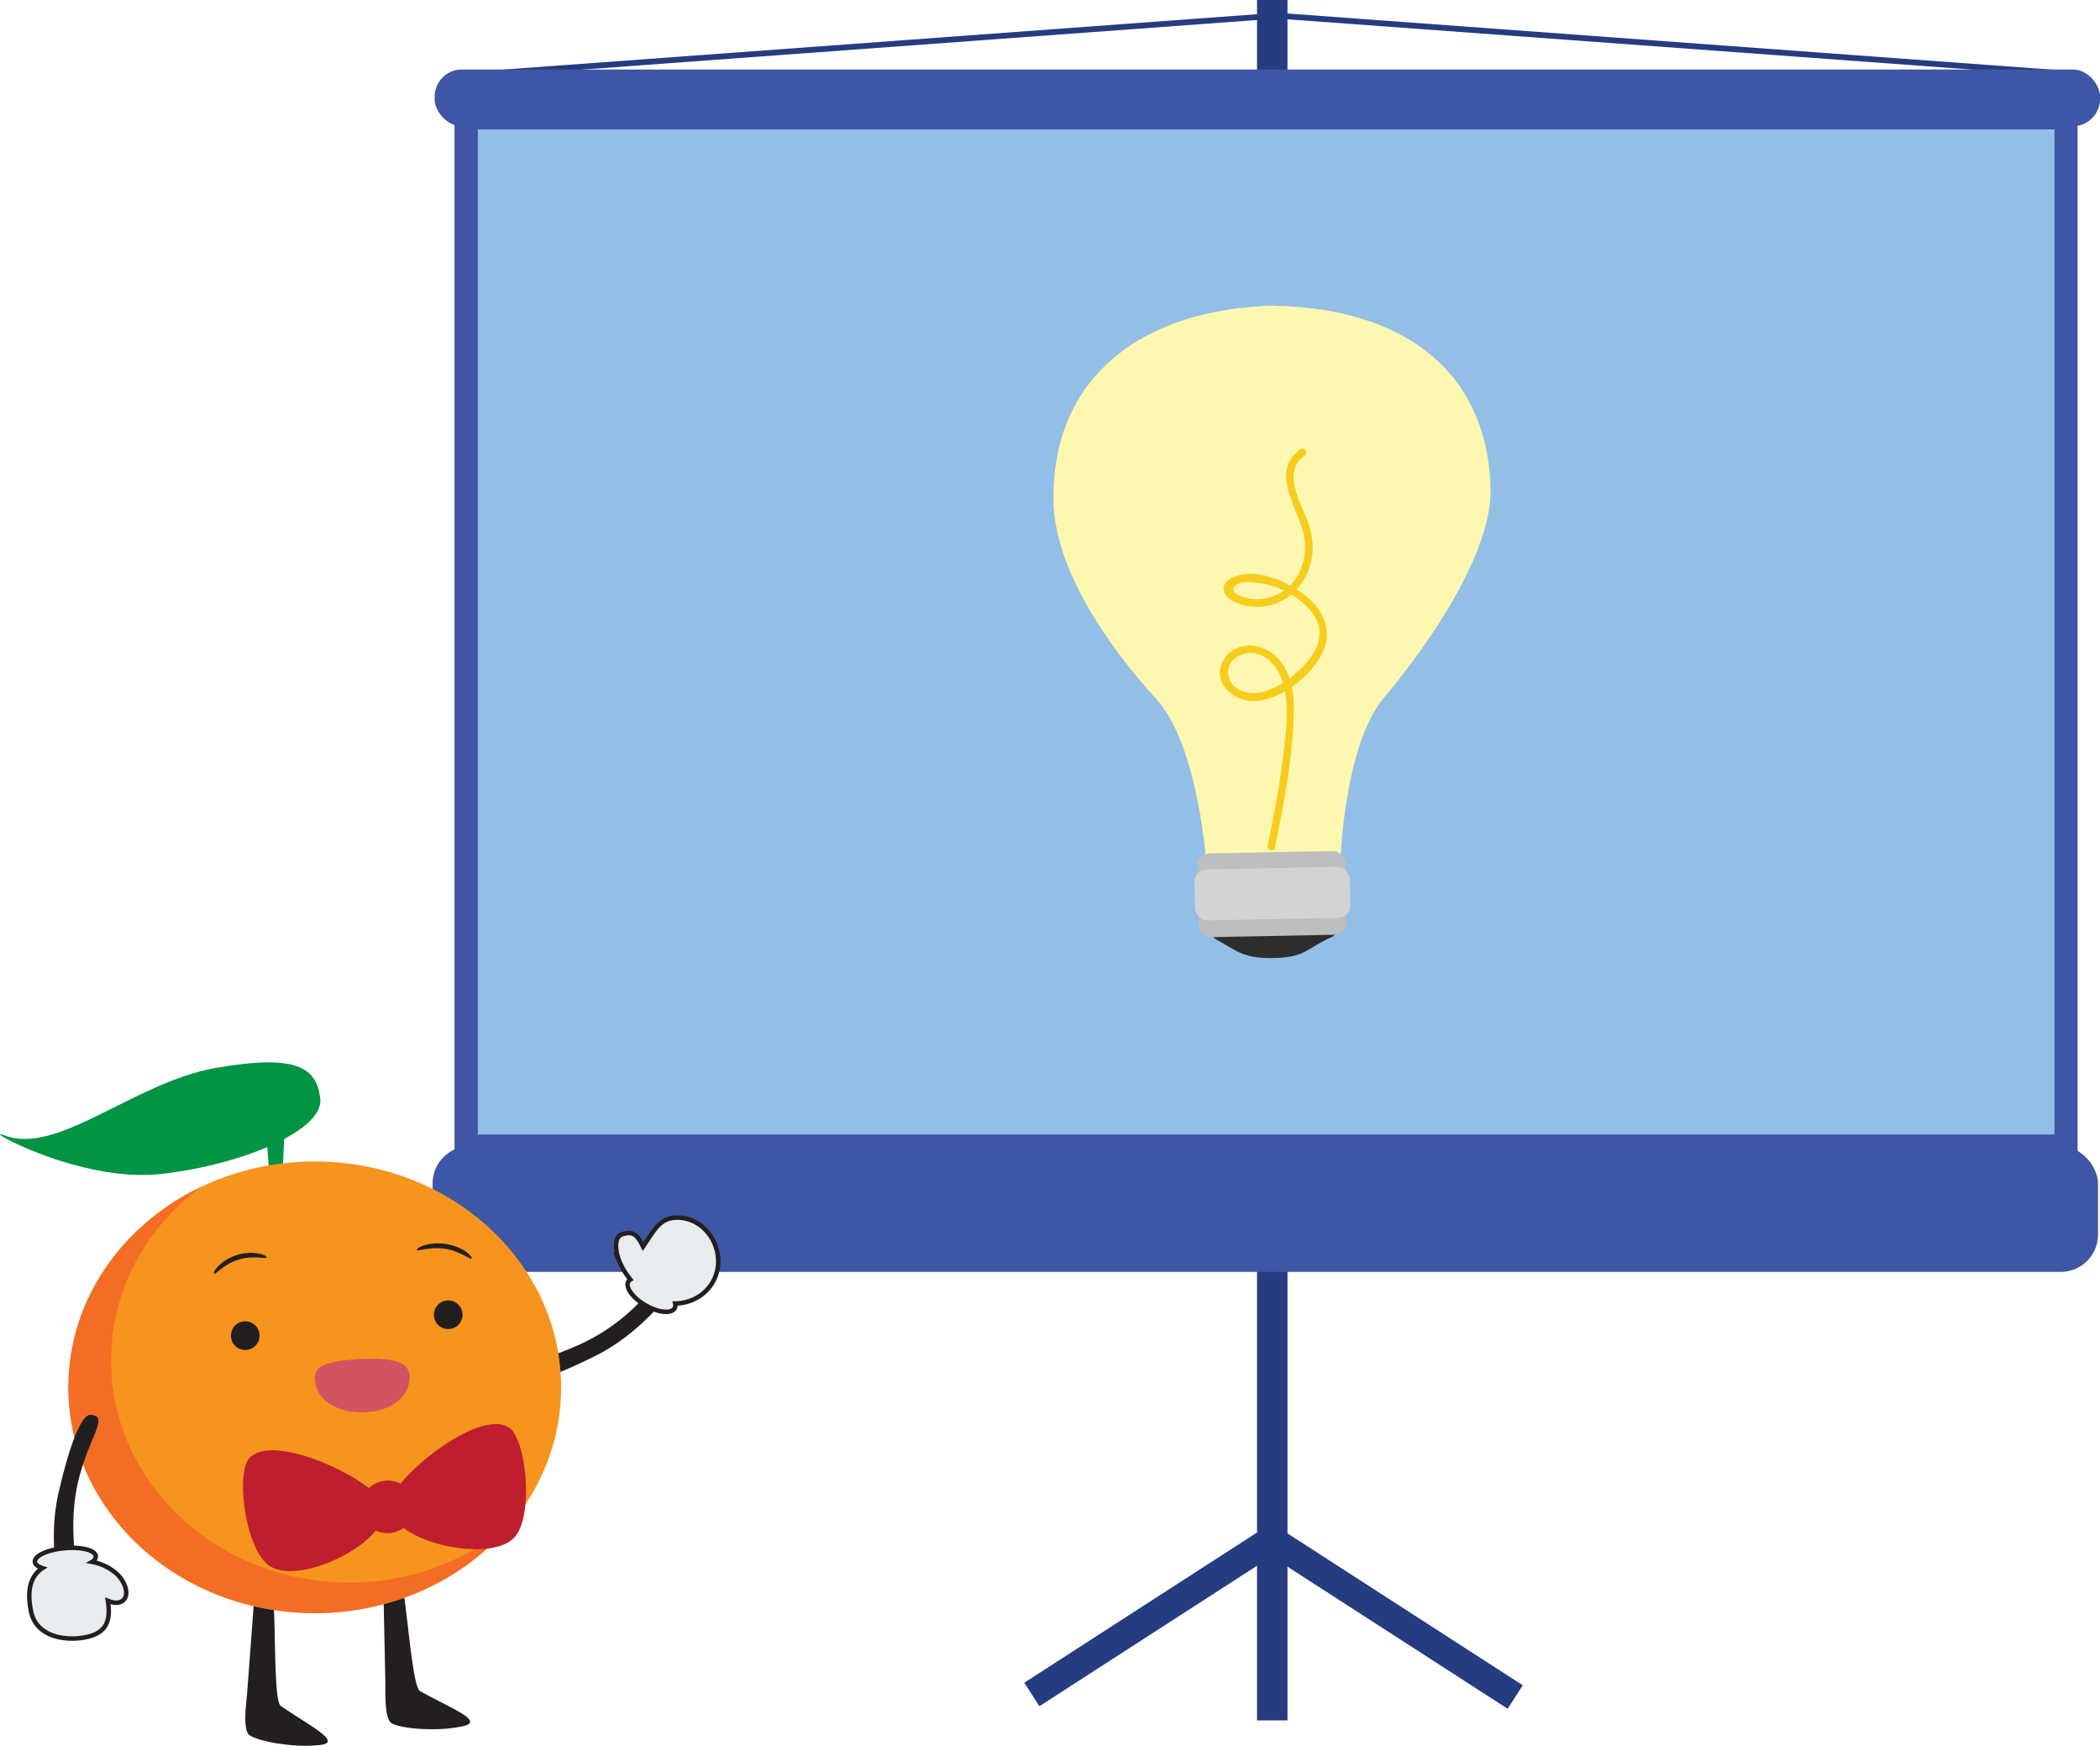 <svg xmlns="http://www.w3.org/2000/svg" viewBox="0 0 830.63 690.32"><defs><style>.cls-1{fill:#253c81;}.cls-2{fill:#93bee6;}.cls-3{fill:#3f56a6;}.cls-4{fill:#3e56a6;}.cls-5{fill:#009444;}.cls-6{fill:#231f20;}.cls-7{fill:#e8ecee;stroke:#231f20;stroke-miterlimit:10;stroke-width:1.77px;}.cls-8{fill:#f7941d;}.cls-9{fill:#f36e24;}.cls-10{fill:#d35461;}.cls-11{fill:#be1e2d;}.cls-12{fill:#2d2d2d;}.cls-13{fill:#fef7af;}.cls-14{fill:#bcbec0;}.cls-15{fill:#d1d3d4;}.cls-16{fill:#f7cd1d;}</style></defs><title>presentation_interview</title><g id="Layer_2" data-name="Layer 2"><g id="Layer_2-2" data-name="Layer 2"><polygon class="cls-1" points="823.52 30.71 823.69 28.43 509.25 5.34 509.25 0 497.2 0 497.2 5.62 177.35 29.11 177.52 31.39 497.2 7.91 497.2 605.99 405.14 665.4 411.13 674.69 497.2 619.14 497.2 680.3 509.25 680.3 509.25 619.5 596.33 675.69 602.32 666.41 509.25 606.35 509.25 7.63 823.52 30.71"/><rect class="cls-2" x="184.39" y="46.59" width="632.82" height="406.58"/><path class="cls-3" d="M812.64,51.16V448.6H189V51.16H812.64M821.78,42h-642V457.74h642V42Z"/><rect class="cls-4" x="171.91" y="27.48" width="658.73" height="22.42" rx="10.76" ry="10.76"/><rect class="cls-4" x="171.11" y="453.23" width="658.73" height="49.72" rx="14.73" ry="14.73"/><path class="cls-5" d="M1.84,449c-11-4.16,29.23,19,62.11,15.2s64.15-17.5,62.73-29.72-9-17.87-41.58-12.14C53.07,428,22.77,457,1.84,449Z"/><polygon class="cls-5" points="106.43 462.56 111.83 462.27 112.54 447.94 105.35 449.23 106.43 462.56"/><path class="cls-6" d="M240.56,525.34C260.64,511.7,266.27,494,271.1,500c1.67,2.1-13.73,25.26-35.46,36.09-21,10.47-30.18,12.07-31.85,10C197.86,538.63,220.48,539,240.56,525.34Z"/><path class="cls-7" d="M284.08,498.51c-.16-9.37-7.61-17.47-17-17-6.24.34-8.33,5-12.73,11.42-2.31-4.65-3.9-6.38-8.6-4.74-2.46.86-2.73,5.77-.71,10.67a29.37,29.37,0,0,0,4.3,7.12,2.32,2.32,0,0,0-.8.8c-1.3,2.26,1.73,6.45,6.79,9.37s10.2,3.45,11.51,1.19a2.64,2.64,0,0,0,.22-1.89h0C276.83,515.28,284.24,507.79,284.08,498.51Z"/><path class="cls-6" d="M112.51,689.77c-5.57-.55-11.77-2.2-13.76-3.59-2.93-2-1.27-13.15-1.05-16l2.79-37.36c.22-2.89,3.4-2.12,7.33-1.83h0c1.46,7.48.2,41.48,3.23,43.58,11.8,8.16,25.49,14.75,14.64,15.54A57.83,57.83,0,0,1,112.51,689.77Z"/><path class="cls-6" d="M169,683.74c-5.59,0-11.93-1.07-14-2.26-3.11-1.75-2.51-13-2.57-15.86l-.79-37.46c-.06-2.9,3.18-2.44,7.12-2.52h0c2.17,7.3,4.16,41.27,7.37,43.07,12.52,7,26.78,12.25,16.06,14.07A57.83,57.83,0,0,1,169,683.74Z"/><ellipse class="cls-8" cx="124.5" cy="548.58" rx="97.44" ry="89.3"/><path class="cls-9" d="M138.07,625.76c-52,0-94.13-39.29-94.13-87.75,0-27.77,13.84-52.53,35.45-68.61-31.11,14.91-52.34,44.77-52.34,79.17,0,49.32,43.63,89.3,97.44,89.3,32.1,0,60.57-14.23,78.33-36.18A97.54,97.54,0,0,1,138.07,625.76Z"/><circle class="cls-6" cx="97.03" cy="528.15" r="5.67" transform="translate(-28.72 6.09) rotate(-3.13)"/><circle class="cls-6" cx="177.31" cy="519.87" r="5.67" transform="translate(-28.15 10.47) rotate(-3.13)"/><path class="cls-6" d="M105.51,497.12c.33,1-5.17-.94-11.28,1s-9.3,6.44-9.63,5.43,2.94-5.26,9-7.26S105.18,496.11,105.51,497.12Z"/><path class="cls-6" d="M164.94,494.14c-.16,1,4.83-1.31,11.17-.33s10.3,4.79,10.46,3.74-3.83-4.66-10.17-5.64S165.11,493.09,164.94,494.14Z"/><path class="cls-10" d="M161.57,547.76c-1.43,5.68-8.08,10.64-18.18,10.74s-16.91-4.74-18.39-10.38c-1.83-7,.9-9.88,18.18-10.74C162.52,536.42,163,542.11,161.57,547.76Z"/><path class="cls-6" d="M29.34,595.66c-2.17,24.18,7,45.25-.8,45.13-2.69,0-10.84-26.63-5.43-50.3,5.23-22.9,9.79-31,12.48-31C45.11,559.68,31.51,571.48,29.34,595.66Z"/><path class="cls-7" d="M46.3,622.45a20.2,20.2,0,0,0-9.82-4.82,2.77,2.77,0,0,0,1.42-2.28c-.22-2.36-5.79-3.76-12.45-3.14s-11.87,3-11.65,5.4c.1,1,1.23,1.89,3,2.47-3.86,2.53-6.61,7.38-4.46,17.36,2.06,9.57,13.06,11.59,21.36,10C41.61,645.9,44,641.55,42.68,633c2.45,1.08,4.81,1.05,6.17-.31C51,630.6,49.84,626,46.3,622.45Z"/><path class="cls-11" d="M98.75,576.44c8.4-8.48,35.94,3.17,47.15,12a11,11,0,0,1,12.54-1.75c9.08-11.23,32.84-28.49,42.86-22.22,6.87,4.3,10.1,35.6,1.9,43.73s-33.46,3.91-43.52-4a11,11,0,0,1-11.08,1c-7.74,10.13-31.68,20.32-41.66,14.21S93.05,582.2,98.75,576.44Z"/><path class="cls-12" d="M526.34,370.72c7.73-3.45-10.25-7.47-22.71-7.23s-28.91,4.6-22.41,8.1c8,4.32,10.25,7.47,22.71,7.23S517.08,374.86,526.34,370.72Z"/><path class="cls-13" d="M589.57,193.61c.48,24.72-24,60.83-41.94,82-16.09,18.91-17.43,64.85-17.43,64.85-4.56,23.74,3.36,25.52-11.58,27.38l-10.19.2-4,.08-10.19.2c-18.65.36-9.42-5.45-17.09-26.83,0,0-3.08-46.92-19.89-65.2-18.78-20.42-40-51-40.56-77.89-.9-46.41,31.18-74.54,83-77.42v-.08l2,0,2-.06v.08C555.51,121.74,588.67,147.19,589.57,193.61Z"/><rect class="cls-14" x="473.75" y="337.03" width="58.73" height="33.12" rx="5" ry="5" transform="translate(-6.73 9.77) rotate(-1.11)"/><rect class="cls-15" x="472.47" y="343.29" width="61.55" height="20.2" rx="5" ry="5" transform="translate(-6.72 9.78) rotate(-1.11)"/><path class="cls-16" d="M504.27,335.21c2.92-14.54,5.85-29.14,7-44,.81-10.82,1.82-24.48-7.32-32.31-6.23-5.33-16.8-5.07-20.55,3.15-3.62,7.95,4.41,15.07,12,15.18,10.36.16,22.35-9.2,27.14-18,5-9.17,1.3-17.79-6.4-23.86-7.15-5.64-20.24-11.51-29.26-6.64-2.44,1.32-3.85,3.65-2.25,6.22,2.23,3.59,8.12,4.89,12,5,11.43.32,20.45-8.32,22.26-19.31,1-6-.34-11.57-2.7-17.1-2.93-6.85-8.35-17.69-.21-23.3,1.59-1.1.08-3.73-1.53-2.62-13.05,9,0,24.45,1.52,35.38,1.3,9.09-2.88,18.93-11.7,22.51a18,18,0,0,1-12,.69c-2.57-.8-6.68-2.47-3-5.13,1.66-1.19,5.27-.8,7.33-.67,8.52.57,18.79,5.9,23.35,13.32,6,9.75-2.92,19.58-10.6,24.95-3.34,2.33-7.13,4.58-11.2,5.27-5.35.91-12.44-1.82-12.41-8.06,0-5.54,6.31-8.68,11.24-7.41,5.25,1.34,8.77,6.22,10.33,11.13,3.05,9.63,1.2,21.31,0,31.12-1.39,11.3-3.66,22.47-5.9,33.63-.38,1.9,2.54,2.72,2.92.81Z"/></g></g></svg>